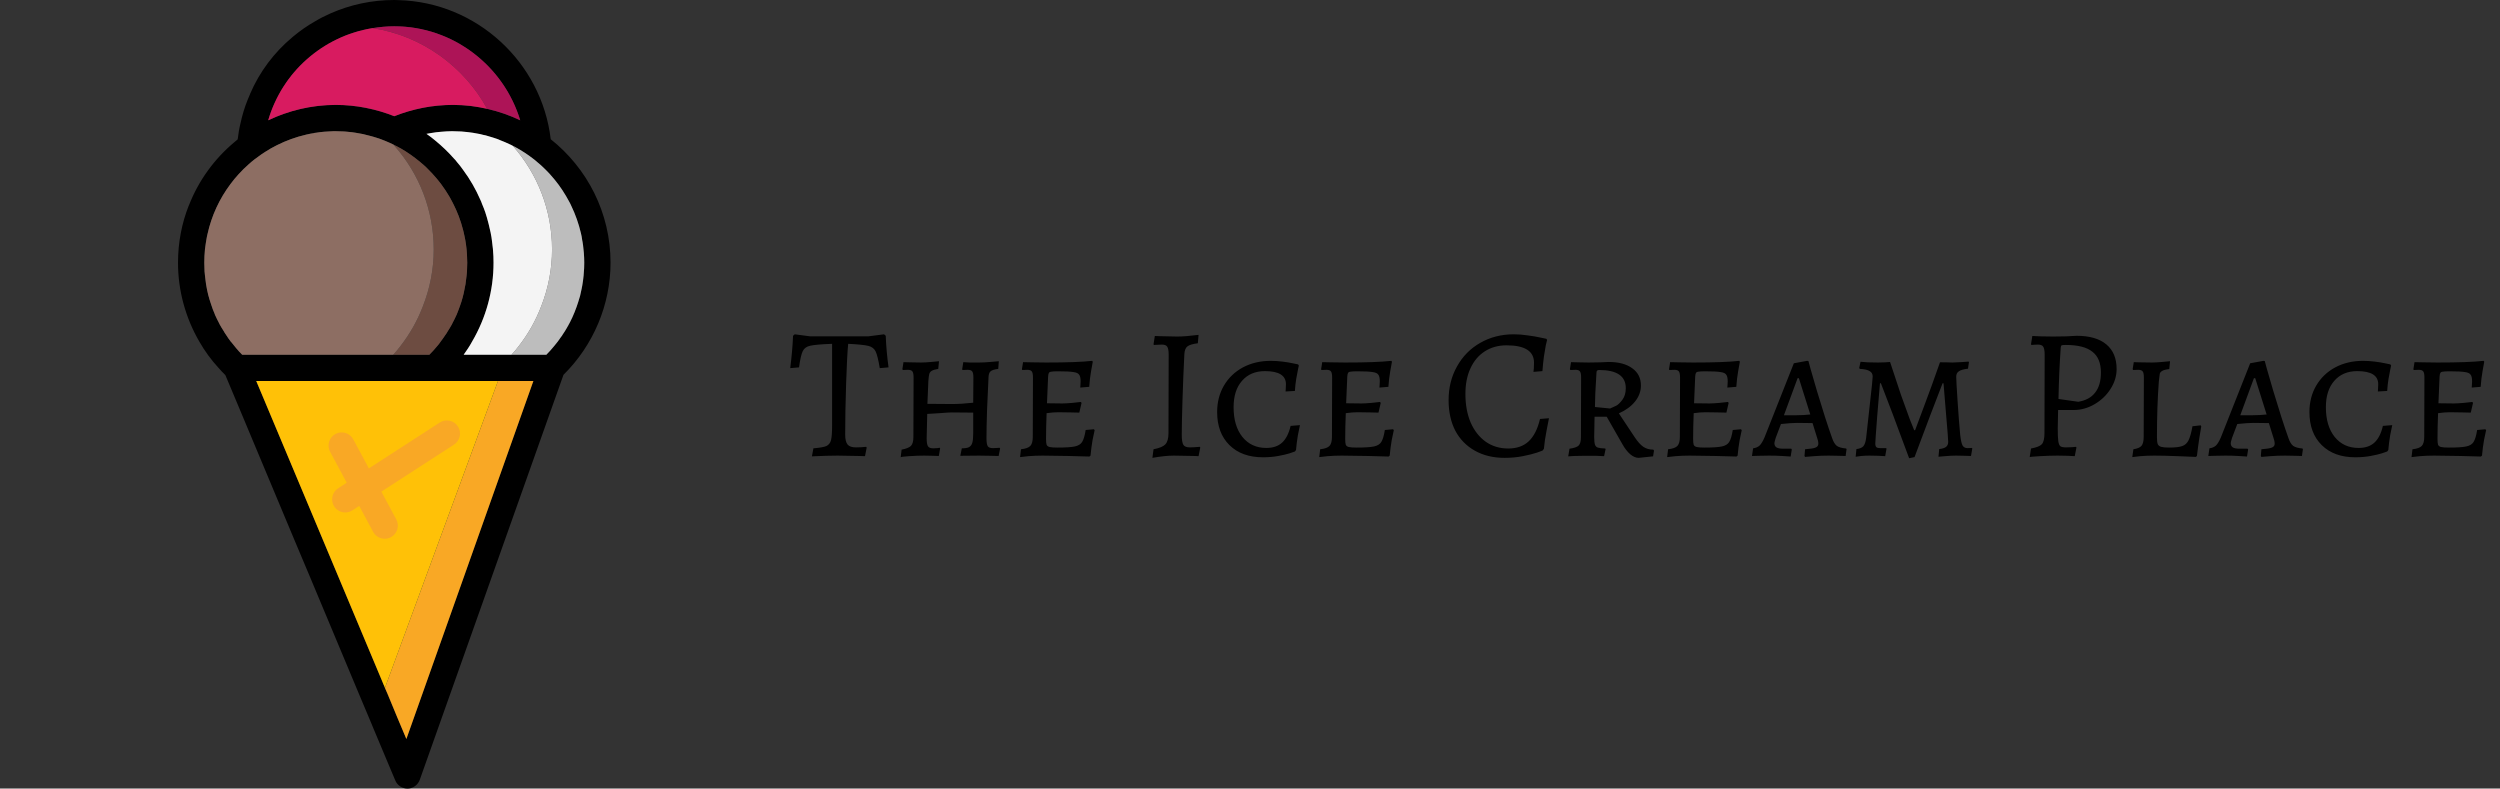 <svg width="428" height="135" viewBox="0 0 428 135" fill="none" xmlns="http://www.w3.org/2000/svg">
<rect x="0" y="0" width="428" height="135" fill="#333333" stroke="none"/>
<path d="M63.989 21.382C63.674 21.135 63.337 20.887 62.999 20.662C63.291 20.594 63.561 20.549 63.854 20.504C65.047 20.324 66.263 20.212 67.5 20.212C67.928 20.212 68.356 20.234 68.761 20.234C68.513 20.054 68.266 19.874 68.018 19.694C67.838 19.761 67.68 19.829 67.5 19.896C66.848 19.649 66.195 19.401 65.52 19.198C65.182 19.086 64.844 18.996 64.507 18.906C64.169 18.816 63.809 18.726 63.471 18.658C63.089 18.568 62.684 18.478 62.301 18.411C60.726 18.118 59.127 17.96 57.485 17.96C55.932 17.96 54.401 18.096 52.938 18.366C52.443 18.433 51.948 18.546 51.475 18.659C50.462 18.884 49.494 19.176 48.549 19.514C48.301 19.581 48.076 19.672 47.851 19.761C47.649 19.851 47.446 19.919 47.266 20.009C47.086 20.076 46.906 20.144 46.726 20.234C46.906 20.212 47.063 20.212 47.244 20.212H47.716C48.077 20.212 48.437 20.234 48.774 20.257C49.089 20.279 49.404 20.302 49.719 20.347C50.035 20.369 50.372 20.414 50.687 20.459C52.848 20.797 54.896 21.427 56.787 22.35C56.854 22.395 56.945 22.417 57.012 22.462C57.035 22.462 57.035 22.462 57.035 22.462H57.485C57.957 22.462 58.407 22.485 58.88 22.508C58.992 22.508 59.105 22.53 59.195 22.53C59.578 22.552 59.96 22.598 60.32 22.643C60.523 22.665 60.703 22.688 60.906 22.733C61.716 22.845 62.526 23.025 63.314 23.25C63.719 23.363 64.102 23.453 64.484 23.588C65.475 23.903 66.442 24.308 67.365 24.758V24.78C67.455 24.803 67.523 24.848 67.613 24.893C67.68 24.915 67.748 24.938 67.815 24.983C66.645 23.678 65.385 22.462 63.989 21.382ZM94.284 23.835C92.731 10.624 81.545 0.36 68.221 0.022C67.973 0 67.748 0 67.5 0C63.629 0 59.96 0.81 56.629 2.273C55.706 2.679 54.806 3.129 53.951 3.646C52.623 4.389 51.385 5.267 50.214 6.235C50.169 6.28 50.124 6.302 50.079 6.347C46.951 8.958 44.43 12.29 42.809 16.093V16.116C42.674 16.408 42.539 16.723 42.427 17.016C42.404 17.061 42.404 17.083 42.382 17.128C41.864 18.411 41.459 19.762 41.166 21.135C40.941 22.035 40.806 22.935 40.693 23.858C40.558 23.971 40.401 24.083 40.266 24.218C40.221 24.263 40.176 24.286 40.131 24.331C36.71 27.189 33.986 30.925 32.343 35.157L32.321 35.179C31.128 38.195 30.475 41.504 30.475 44.97C30.475 49.742 31.758 54.401 34.121 58.474C35.044 60.095 36.147 61.603 37.408 62.976C37.768 63.404 38.173 63.809 38.578 64.214L39.006 65.227L40.896 69.728L50.507 92.686L53.095 98.83L61.468 118.84L63.629 123.971L63.989 124.849L64.057 125.007L66.578 131.016L67.68 133.627C68.018 134.46 68.851 135 69.751 135H69.819C70.742 134.978 71.552 134.37 71.867 133.492L96.467 64.169C101.577 59.127 104.525 52.172 104.525 44.97C104.525 36.417 100.519 28.787 94.284 23.835ZM47.334 16.993C47.514 16.61 47.694 16.228 47.919 15.868C47.986 15.733 48.054 15.598 48.144 15.463C48.346 15.102 48.571 14.765 48.819 14.427C49.044 14.044 49.314 13.662 49.629 13.302C49.832 12.987 50.079 12.671 50.35 12.379C51.025 11.591 51.745 10.848 52.51 10.173C52.848 9.881 53.186 9.588 53.523 9.341C53.771 9.138 54.018 8.935 54.288 8.755C54.378 8.688 54.468 8.62 54.558 8.575C54.828 8.373 55.099 8.17 55.391 8.013C56.021 7.585 56.697 7.225 57.372 6.887C57.822 6.662 58.295 6.437 58.767 6.235C58.812 6.212 58.857 6.19 58.925 6.167C59.442 5.965 59.938 5.785 60.478 5.627C60.951 5.447 61.446 5.312 61.963 5.199C62.548 5.042 63.156 4.907 63.764 4.817H63.786C64.394 4.727 65.002 4.637 65.632 4.592C66.24 4.524 66.87 4.502 67.5 4.502C67.995 4.502 68.49 4.524 68.963 4.547C69.233 4.569 69.503 4.592 69.751 4.614C70.246 4.659 70.741 4.727 71.214 4.817C71.619 4.884 72.024 4.952 72.407 5.064C72.542 5.087 72.7 5.109 72.835 5.154C73.105 5.222 73.352 5.289 73.622 5.357C73.892 5.447 74.14 5.514 74.41 5.604C74.635 5.672 74.838 5.739 75.04 5.83C76.076 6.19 77.089 6.64 78.056 7.157C78.529 7.405 78.979 7.675 79.407 7.968C79.497 8.013 79.587 8.058 79.677 8.125C80.127 8.418 80.555 8.71 80.96 9.025C83.256 10.759 85.214 12.897 86.722 15.373C86.924 15.688 87.104 16.025 87.284 16.363C87.645 17.038 87.982 17.713 88.275 18.434C88.388 18.681 88.5 18.951 88.59 19.221C88.77 19.672 88.927 20.122 89.063 20.594C87.262 19.739 85.394 19.086 83.413 18.636C83.053 18.546 82.693 18.479 82.31 18.411C81.95 18.344 81.568 18.276 81.207 18.231C80.825 18.164 80.442 18.119 80.082 18.096C79.7 18.051 79.317 18.029 78.934 18.006C78.507 17.984 78.079 17.961 77.629 17.961H77.516C76.841 17.961 76.143 17.983 75.468 18.051C75.288 18.051 75.108 18.073 74.928 18.096C74.433 18.141 73.96 18.186 73.487 18.254C73.127 18.321 72.767 18.389 72.407 18.456C72.092 18.524 71.777 18.591 71.462 18.659C70.291 18.929 69.144 19.267 68.018 19.694C67.838 19.762 67.681 19.829 67.501 19.897C66.848 19.649 66.195 19.401 65.52 19.199C65.183 19.086 64.845 18.997 64.507 18.906C64.17 18.816 63.81 18.726 63.472 18.659C63.089 18.569 62.684 18.479 62.301 18.411C60.726 18.119 59.128 17.961 57.485 17.961C55.932 17.961 54.401 18.096 52.938 18.366C52.443 18.434 51.948 18.546 51.475 18.659C50.462 18.884 49.495 19.177 48.549 19.514C48.302 19.582 48.077 19.672 47.852 19.762C47.649 19.852 47.447 19.92 47.267 20.009C47.086 20.077 46.906 20.145 46.726 20.235C46.456 20.347 46.186 20.46 45.916 20.595C46.276 19.334 46.748 18.141 47.334 16.993ZM40.446 59.622C40.153 59.285 39.861 58.925 39.591 58.564C39.546 58.542 39.523 58.519 39.501 58.474C39.208 58.092 38.938 57.709 38.691 57.304C38.533 57.102 38.421 56.899 38.308 56.696C38.038 56.291 37.79 55.864 37.565 55.458C37.565 55.436 37.565 55.436 37.565 55.436C37.273 54.896 37.025 54.378 36.777 53.838C36.777 53.815 36.777 53.815 36.777 53.793C36.53 53.252 36.327 52.69 36.147 52.127C35.945 51.565 35.787 51.002 35.63 50.417C35.495 49.832 35.36 49.224 35.269 48.616C35.202 48.143 35.134 47.671 35.089 47.176C35.067 46.95 35.044 46.726 35.022 46.478C34.999 45.983 34.977 45.465 34.977 44.97C34.977 44.205 35.022 43.439 35.089 42.674C35.134 42.292 35.179 41.931 35.247 41.549C35.269 41.324 35.315 41.099 35.36 40.896C35.405 40.626 35.45 40.356 35.517 40.108C36.215 36.935 37.566 34.031 39.456 31.511C39.884 30.925 40.356 30.363 40.829 29.845C41.369 29.237 41.954 28.675 42.562 28.135C42.877 27.842 43.215 27.572 43.552 27.302C44.34 26.694 45.151 26.131 46.006 25.636C46.231 25.479 46.478 25.344 46.703 25.231C46.928 25.096 47.176 24.961 47.424 24.848C48.999 24.061 50.665 23.453 52.42 23.048C52.848 22.935 53.276 22.868 53.703 22.8C53.816 22.755 53.951 22.733 54.063 22.733C54.536 22.643 55.031 22.598 55.504 22.553C56.022 22.508 56.539 22.485 57.057 22.485V22.463H57.485C57.957 22.463 58.407 22.485 58.88 22.508C58.992 22.508 59.105 22.53 59.195 22.53C59.578 22.553 59.96 22.598 60.32 22.643C60.523 22.665 60.703 22.688 60.906 22.733C61.716 22.845 62.526 23.025 63.314 23.25C63.719 23.363 64.102 23.453 64.484 23.588C65.475 23.903 66.442 24.308 67.365 24.758V24.781C67.455 24.803 67.523 24.848 67.613 24.893C67.68 24.916 67.748 24.938 67.815 24.983C67.95 25.051 68.063 25.118 68.198 25.186C68.626 25.411 69.031 25.658 69.436 25.906C70.561 26.626 71.619 27.437 72.609 28.314C72.835 28.517 73.059 28.72 73.262 28.945C73.757 29.44 74.252 29.957 74.702 30.498C74.995 30.835 75.243 31.173 75.513 31.51C76.053 32.231 76.548 32.996 76.998 33.761C77.178 34.099 77.358 34.436 77.538 34.774C78.281 36.214 78.866 37.745 79.272 39.343C79.339 39.59 79.406 39.838 79.452 40.108C79.722 41.233 79.879 42.404 79.947 43.597C79.969 44.047 79.992 44.519 79.992 44.969C79.992 45.465 79.969 45.982 79.947 46.477C79.924 46.725 79.902 46.95 79.879 47.175C79.834 47.67 79.767 48.143 79.699 48.616C79.519 49.673 79.294 50.709 78.979 51.699C78.911 51.947 78.821 52.172 78.731 52.42C78.574 52.892 78.371 53.365 78.191 53.838C77.943 54.378 77.696 54.895 77.403 55.436C77.403 55.436 77.403 55.436 77.403 55.458C77.178 55.863 76.93 56.291 76.66 56.696C76.548 56.898 76.435 57.101 76.278 57.304C76.278 57.326 76.255 57.326 76.255 57.326C76.008 57.709 75.738 58.091 75.445 58.474C75.265 58.744 75.062 59.014 74.837 59.262C74.41 59.779 73.982 60.252 73.51 60.725H41.459C41.099 60.365 40.761 60.005 40.446 59.622ZM69.571 126.515L67.995 122.779L66.307 118.682L66.24 118.547L65.902 117.759L55.324 92.528L52.758 86.384L45.758 69.728L43.867 65.227H91.313L69.571 126.515ZM99.911 47.176C99.866 47.761 99.776 48.301 99.686 48.864C99.663 49.021 99.641 49.179 99.596 49.336C99.506 49.786 99.416 50.237 99.303 50.687C99.281 50.755 99.258 50.822 99.236 50.889C99.078 51.452 98.898 52.015 98.695 52.578C98.47 53.163 98.245 53.77 97.975 54.333C97.705 54.918 97.412 55.504 97.097 56.044C96.85 56.471 96.602 56.899 96.309 57.304C96.242 57.439 96.174 57.552 96.062 57.664C95.702 58.205 95.319 58.722 94.891 59.217C94.486 59.735 94.014 60.23 93.541 60.725H79.384C79.901 60.005 80.396 59.262 80.824 58.474C83.21 54.401 84.493 49.742 84.493 44.97C84.493 44.25 84.47 43.53 84.403 42.832C84.403 42.719 84.403 42.629 84.38 42.562C84.335 42.112 84.29 41.662 84.223 41.234C84.178 40.806 84.11 40.379 84.02 39.974C84.02 39.951 84.02 39.951 84.02 39.929C83.908 39.411 83.795 38.893 83.66 38.376C83.638 38.263 83.615 38.15 83.57 38.038C83.435 37.52 83.3 37.003 83.12 36.485V36.463C82.94 35.922 82.737 35.405 82.512 34.887C82.445 34.64 82.332 34.414 82.22 34.167C81.432 32.366 80.464 30.678 79.294 29.103C78.956 28.653 78.618 28.203 78.258 27.775C78.101 27.55 77.921 27.347 77.718 27.145C76.75 26.042 75.692 25.029 74.567 24.106C74.072 23.678 73.554 23.273 73.014 22.913C73.261 22.868 73.531 22.823 73.779 22.778C74.387 22.666 74.995 22.598 75.602 22.553C76.165 22.508 76.705 22.463 77.268 22.463C77.29 22.463 77.29 22.463 77.29 22.463H77.515C77.988 22.463 78.483 22.486 78.956 22.508C78.978 22.508 78.978 22.508 78.978 22.508C79.361 22.531 79.743 22.576 80.126 22.621C80.666 22.688 81.206 22.756 81.724 22.869C82.061 22.914 82.399 23.003 82.737 23.094C83.029 23.139 83.277 23.206 83.547 23.296C83.817 23.364 84.087 23.454 84.38 23.544C84.852 23.679 85.325 23.859 85.775 24.061C86.248 24.241 86.72 24.444 87.193 24.669C87.418 24.759 87.621 24.872 87.823 24.984V25.007C87.958 25.052 88.093 25.119 88.228 25.187C89.354 25.794 90.434 26.515 91.447 27.302C91.852 27.64 92.257 27.978 92.64 28.315L92.707 28.383C93.09 28.743 93.473 29.103 93.833 29.486C93.945 29.598 94.058 29.733 94.17 29.846C94.44 30.139 94.733 30.476 94.981 30.791C95.926 31.939 96.736 33.2 97.434 34.505C97.569 34.73 97.681 34.978 97.794 35.225C98.514 36.711 99.077 38.309 99.46 39.952C99.549 40.312 99.617 40.672 99.662 41.055C99.707 41.212 99.73 41.37 99.752 41.55C99.774 41.685 99.797 41.843 99.82 42C99.865 42.36 99.909 42.72 99.932 43.08C99.954 43.148 99.954 43.215 99.954 43.306C100 43.868 100.022 44.408 100.022 44.971C100.022 45.601 100 46.254 99.932 46.862C99.933 46.973 99.933 47.086 99.911 47.176ZM67.32 60.725C66.96 61.13 66.6 61.535 66.195 61.918L65.024 65.227H65.745C66.442 64.506 67.095 63.764 67.703 62.976C68.243 62.256 68.76 61.513 69.211 60.725H67.32ZM73.51 60.725H69.211C68.761 61.513 68.243 62.256 67.703 62.976C67.095 63.764 66.443 64.507 65.745 65.227H71.619C72.137 64.506 72.632 63.741 73.06 62.976C73.757 61.783 74.365 60.545 74.838 59.262C74.41 59.78 73.982 60.253 73.51 60.725Z" fill="black"/>
<path d="M89.062 20.594C87.262 19.739 85.394 19.086 83.413 18.636C79.429 11.366 72.204 6.099 63.787 4.817C65.002 4.614 66.24 4.501 67.5 4.501C77.561 4.501 86.249 11.276 89.062 20.594Z" fill="#AD1457"/>
<path d="M83.413 18.636C81.544 18.209 79.631 17.961 77.628 17.961H77.516C74.049 17.961 70.673 18.636 67.5 19.897C64.394 18.659 61.018 17.961 57.484 17.961C53.342 17.961 49.426 18.929 45.915 20.594C47.108 16.498 49.426 12.897 52.51 10.173C55.616 7.405 59.487 5.514 63.764 4.816H63.786C72.204 6.099 79.429 11.366 83.413 18.636Z" fill="#D81B60"/>
<path d="M100.024 44.97C100.024 45.6 100.001 46.253 99.934 46.861C99.934 46.973 99.934 47.086 99.911 47.176C99.866 47.761 99.776 48.301 99.686 48.864C99.664 49.021 99.641 49.179 99.596 49.336C99.506 49.786 99.416 50.237 99.303 50.687C99.281 50.755 99.258 50.822 99.236 50.889C99.078 51.452 98.898 52.015 98.696 52.578C98.268 53.77 97.728 54.941 97.098 56.044C96.85 56.471 96.602 56.899 96.31 57.304C96.242 57.439 96.175 57.552 96.062 57.664C95.702 58.205 95.319 58.722 94.892 59.217C94.487 59.735 94.014 60.23 93.541 60.725H87.577C88.004 60.275 88.387 59.802 88.747 59.33C90.39 57.237 91.695 54.941 92.641 52.465C93.856 49.382 94.509 46.073 94.509 42.719C94.509 35.944 91.988 29.732 87.825 25.006C87.96 25.051 88.094 25.118 88.23 25.186C89.355 25.794 90.435 26.514 91.448 27.302C91.853 27.639 92.258 27.977 92.641 28.314L92.709 28.382C93.091 28.742 93.474 29.102 93.834 29.485C93.946 29.597 94.059 29.732 94.171 29.845C94.441 30.138 94.734 30.475 94.982 30.79C95.927 31.938 96.737 33.199 97.435 34.504C97.57 34.729 97.682 34.977 97.795 35.224C98.515 36.71 99.078 38.308 99.461 39.951C99.55 40.311 99.618 40.671 99.663 41.054C99.708 41.212 99.731 41.369 99.753 41.549C99.775 41.684 99.798 41.842 99.82 41.999C99.866 42.359 99.91 42.72 99.933 43.08C99.956 43.147 99.956 43.215 99.956 43.305C100.001 43.867 100.024 44.407 100.024 44.97Z" fill="#BDBDBD"/>
<path d="M87.824 25.006C91.988 29.733 94.509 35.945 94.509 42.719C94.509 46.073 93.856 49.382 92.641 52.465C91.695 54.941 90.39 57.237 88.747 59.33C88.386 59.803 88.004 60.275 87.576 60.725H79.383C79.901 60.005 80.396 59.262 80.824 58.475C83.21 54.401 84.493 49.742 84.493 44.97C84.493 44.25 84.47 43.53 84.403 42.832C84.403 42.719 84.403 42.63 84.38 42.562C84.335 42.112 84.29 41.662 84.223 41.234C84.177 40.806 84.11 40.379 84.02 39.974C84.02 39.951 84.02 39.951 84.02 39.929C83.907 39.411 83.795 38.893 83.66 38.376C83.638 38.263 83.615 38.151 83.57 38.038C83.435 37.521 83.3 37.003 83.12 36.485V36.463C82.94 35.922 82.737 35.405 82.512 34.887C82.445 34.64 82.332 34.415 82.219 34.167C81.432 32.366 80.464 30.678 79.294 29.103C78.978 28.653 78.641 28.203 78.258 27.775C78.1 27.55 77.921 27.347 77.718 27.145C76.75 26.042 75.692 25.029 74.567 24.106C74.072 23.679 73.554 23.296 73.014 22.913C73.261 22.868 73.531 22.824 73.779 22.779C74.387 22.666 74.994 22.598 75.602 22.553C76.165 22.508 76.705 22.463 77.267 22.463C77.29 22.463 77.29 22.463 77.29 22.463H77.515C77.988 22.463 78.483 22.486 78.956 22.509C78.978 22.509 78.978 22.509 78.978 22.509C79.361 22.531 79.743 22.576 80.126 22.621C80.666 22.689 81.206 22.756 81.724 22.869C82.061 22.914 82.399 23.004 82.737 23.094C83.029 23.139 83.277 23.206 83.547 23.296C83.817 23.364 84.087 23.454 84.379 23.544C84.852 23.679 85.325 23.859 85.775 24.061C86.248 24.242 86.72 24.444 87.193 24.669C87.418 24.759 87.621 24.872 87.823 24.984C87.958 25.029 88.093 25.119 88.228 25.187C88.094 25.119 87.959 25.051 87.824 25.006Z" fill="#F4F4F4"/>
<path d="M97.097 56.044C97.727 54.941 98.268 53.77 98.695 52.578C98.268 53.77 97.75 54.941 97.097 56.044Z" fill="#F4F4F4"/>
<path d="M79.992 44.97C79.992 45.465 79.969 45.983 79.947 46.478C79.924 46.726 79.902 46.951 79.879 47.176C79.834 47.671 79.767 48.144 79.699 48.616C79.519 49.674 79.294 50.709 78.979 51.7C78.911 51.947 78.821 52.172 78.731 52.42C78.574 52.893 78.371 53.365 78.191 53.838C77.943 54.378 77.696 54.896 77.403 55.436C77.403 55.436 77.403 55.436 77.403 55.459C77.178 55.864 76.93 56.291 76.66 56.697C76.548 56.899 76.435 57.102 76.278 57.304C76.278 57.327 76.255 57.327 76.255 57.327C76.008 57.709 75.738 58.092 75.445 58.475C75.265 58.745 75.063 59.015 74.837 59.262C74.41 59.78 73.982 60.253 73.51 60.725H67.32C67.748 60.275 68.13 59.803 68.49 59.33C70.133 57.237 71.439 54.941 72.384 52.465C73.6 49.382 74.252 46.073 74.252 42.72C74.252 35.945 71.731 29.733 67.568 25.006V24.984C67.5 24.916 67.455 24.849 67.365 24.781C67.455 24.804 67.523 24.849 67.613 24.894C67.68 24.916 67.748 24.939 67.815 24.984C67.95 25.051 68.063 25.119 68.198 25.186C68.626 25.411 69.031 25.659 69.436 25.907C70.561 26.627 71.619 27.437 72.609 28.315C72.835 28.517 73.059 28.72 73.262 28.945C73.757 29.44 74.252 29.958 74.702 30.498C74.995 30.836 75.243 31.173 75.513 31.511C76.053 32.231 76.548 32.996 76.998 33.762C77.178 34.099 77.358 34.437 77.538 34.774C78.281 36.215 78.866 37.745 79.272 39.343C79.339 39.591 79.407 39.839 79.452 40.108C79.722 41.234 79.879 42.404 79.947 43.597C79.969 44.047 79.992 44.52 79.992 44.97Z" fill="#6D4C41"/>
<path d="M74.252 42.719C74.252 46.073 73.6 49.382 72.384 52.465C71.439 54.941 70.133 57.237 68.49 59.33C68.13 59.803 67.748 60.275 67.32 60.725H41.459C41.099 60.365 40.761 60.005 40.446 59.622C40.153 59.285 39.861 58.925 39.591 58.565C39.545 58.542 39.523 58.52 39.501 58.475C39.208 58.092 38.938 57.709 38.69 57.304C38.533 57.102 38.42 56.899 38.308 56.697C38.038 56.291 37.79 55.864 37.565 55.459C37.565 55.436 37.565 55.436 37.565 55.436C37.272 54.896 37.025 54.378 36.777 53.838C36.777 53.816 36.777 53.816 36.777 53.793C36.53 53.253 36.327 52.69 36.147 52.127C35.944 51.565 35.787 51.002 35.629 50.417C35.494 49.832 35.359 49.224 35.269 48.616C35.202 48.144 35.134 47.671 35.089 47.176C35.067 46.951 35.044 46.726 35.022 46.478C34.999 45.983 34.977 45.465 34.977 44.97C34.977 44.205 35.022 43.44 35.089 42.674C35.134 42.292 35.179 41.932 35.247 41.549C35.269 41.324 35.314 41.099 35.359 40.897C35.404 40.627 35.449 40.356 35.517 40.109C36.215 36.935 37.565 34.032 39.456 31.511C39.883 30.926 40.356 30.363 40.829 29.845C41.369 29.237 41.954 28.675 42.562 28.135C42.877 27.842 43.215 27.572 43.552 27.302C44.34 26.694 45.15 26.132 46.005 25.636C46.231 25.479 46.478 25.344 46.703 25.231C46.928 25.096 47.176 24.961 47.423 24.849C48.999 24.061 50.664 23.453 52.42 23.048C52.848 22.935 53.275 22.868 53.703 22.8C53.816 22.755 53.951 22.733 54.063 22.733C54.536 22.643 55.031 22.598 55.504 22.553C55.999 22.508 56.494 22.485 57.012 22.463C57.034 22.463 57.034 22.463 57.034 22.463H57.484C57.957 22.463 58.407 22.485 58.88 22.508C58.992 22.508 59.105 22.53 59.195 22.53C59.577 22.553 59.96 22.598 60.32 22.643C60.522 22.665 60.703 22.688 60.905 22.733C61.715 22.846 62.526 23.026 63.313 23.25C63.719 23.363 64.101 23.453 64.484 23.588C65.474 23.903 66.442 24.308 67.365 24.758C67.432 24.781 67.522 24.826 67.612 24.893C67.522 24.848 67.455 24.803 67.365 24.781C67.455 24.848 67.5 24.916 67.567 24.983V25.006C71.731 29.733 74.252 35.945 74.252 42.719Z" fill="#8D6E63"/>
<path d="M91.313 65.227L69.571 126.515L67.995 122.778L66.307 118.682L66.24 118.547L65.902 117.759L85.258 65.227H91.313Z" fill="#F9A825"/>
<path d="M65.902 117.759L66.24 118.547L65.902 117.782V117.759Z" fill="#FFC107"/>
<path d="M66.307 118.682L67.995 122.778L66.24 118.547L66.307 118.682Z" fill="#FFC107"/>
<path d="M85.258 65.227L65.902 117.759L55.324 92.528L45.758 69.728L43.867 65.227H85.258Z" fill="#FFC107"/>
<path d="M65.864 92.236C65.062 92.236 64.286 91.806 63.879 91.05L56.514 77.341C55.925 76.247 56.337 74.88 57.43 74.293C58.531 73.704 59.89 74.117 60.478 75.211L67.842 88.921C68.432 90.015 68.02 91.381 66.926 91.968C66.589 92.15 66.224 92.236 65.864 92.236Z" fill="#F9A825"/>
<path d="M59.111 87.734C58.373 87.734 57.651 87.372 57.218 86.706C56.543 85.662 56.843 84.268 57.887 83.593L75.281 72.339C76.323 71.662 77.716 71.963 78.394 73.005C79.069 74.05 78.77 75.443 77.725 76.118L60.331 87.372C59.953 87.617 59.532 87.734 59.111 87.734Z" fill="#F9A825"/>
<path d="M139.256 76.752C140.323 76.667 141.059 76.539 141.464 76.368C141.869 76.176 142.136 75.845 142.264 75.376C142.392 74.885 142.456 74.032 142.456 72.816V58.864C140.643 58.928 139.405 59.035 138.744 59.184C138.104 59.312 137.667 59.621 137.432 60.112C137.197 60.581 136.984 61.509 136.792 62.896L135.288 63.024C135.544 60.997 135.704 59.152 135.768 57.488L136.056 57.232L138.712 57.584H148.632L151.352 57.232L151.64 57.488C151.704 59.237 151.864 61.04 152.12 62.896L150.616 63.024C150.381 61.616 150.147 60.667 149.912 60.176C149.677 59.685 149.261 59.365 148.664 59.216C148.067 59.067 146.915 58.949 145.208 58.864C145.08 60.144 144.963 62.405 144.856 65.648C144.749 68.891 144.696 71.813 144.696 74.416C144.696 75.205 144.835 75.771 145.112 76.112C145.389 76.432 145.859 76.592 146.52 76.592C147.16 76.592 147.747 76.56 148.28 76.496L148.376 76.624L148.088 78.096L147.032 78.064L143.384 78C142.211 78 140.749 78.043 139 78.128L139.256 76.752ZM154.357 76.976C155.146 76.827 155.679 76.613 155.957 76.336C156.234 76.037 156.373 75.536 156.373 74.832L156.405 64.656C156.405 64.123 156.341 63.771 156.213 63.6C156.085 63.408 155.829 63.312 155.445 63.312L154.581 63.344L154.485 63.216L154.677 62C154.89 62 155.285 62.011 155.861 62.032C156.458 62.053 157.055 62.064 157.653 62.064C158.143 62.064 158.73 62.032 159.413 61.968C160.095 61.904 160.543 61.861 160.757 61.84L160.629 63.152C160.117 63.237 159.754 63.344 159.541 63.472C159.327 63.579 159.178 63.76 159.093 64.016C159.029 64.251 158.975 64.667 158.933 65.264L158.773 69.136L162.933 69.168C164.063 69.168 165.29 69.093 166.613 68.944L166.645 64.656C166.645 64.123 166.581 63.771 166.453 63.6C166.325 63.408 166.069 63.312 165.685 63.312L164.789 63.344L164.725 63.216L164.917 62C165.109 62.021 165.482 62.043 166.037 62.064C166.591 62.064 167.135 62.064 167.669 62.064C168.181 62.064 168.799 62.032 169.525 61.968C170.271 61.904 170.762 61.861 170.997 61.84L170.901 63.152C170.239 63.237 169.802 63.376 169.589 63.568C169.375 63.739 169.258 64.069 169.237 64.56C169.151 66.245 169.066 68.133 168.981 70.224C168.917 72.293 168.885 73.893 168.885 75.024C168.885 75.707 168.959 76.165 169.109 76.4C169.258 76.613 169.557 76.72 170.005 76.72C170.261 76.72 170.495 76.709 170.709 76.688C170.922 76.667 171.061 76.656 171.125 76.656L171.221 76.784L170.965 78.064C170.73 78.064 170.282 78.053 169.621 78.032C168.981 78.011 168.309 78 167.605 78L164.405 78.032L164.661 76.752C165.215 76.752 165.621 76.688 165.877 76.56C166.154 76.411 166.346 76.165 166.453 75.824C166.559 75.461 166.613 74.928 166.613 74.224V70.64L162.933 70.608C162.591 70.608 161.898 70.651 160.853 70.736C159.807 70.8 159.103 70.843 158.741 70.864L158.645 75.024C158.645 75.707 158.719 76.165 158.869 76.4C159.018 76.635 159.317 76.752 159.765 76.752C160.021 76.752 160.255 76.741 160.469 76.72C160.682 76.699 160.821 76.677 160.885 76.656L160.949 76.784L160.725 78.064C160.554 78.064 160.223 78.053 159.733 78.032C159.263 78.011 158.762 78 158.229 78C157.439 78 156.575 78.032 155.637 78.096C154.698 78.16 154.218 78.224 154.197 78.288L154.357 76.976ZM174.794 76.912C175.584 76.827 176.117 76.635 176.394 76.336C176.672 76.037 176.81 75.525 176.81 74.8L176.842 64.656C176.842 64.123 176.778 63.771 176.65 63.6C176.522 63.408 176.266 63.312 175.882 63.312L175.018 63.344L174.954 63.216L175.146 62C175.402 62 175.904 62.011 176.65 62.032C177.397 62.053 178.208 62.064 179.082 62.064C182.645 62.064 185.28 61.968 186.986 61.776L187.082 61.936C187.04 62.171 186.944 62.704 186.794 63.536C186.645 64.368 186.538 65.264 186.474 66.224L184.938 66.352C184.938 66.267 184.949 66.128 184.97 65.936C184.992 65.723 185.002 65.509 185.002 65.296C185.002 64.741 184.917 64.357 184.746 64.144C184.597 63.909 184.266 63.76 183.754 63.696C183.264 63.611 182.4 63.568 181.162 63.568C180.586 63.568 180.192 63.589 179.978 63.632C179.765 63.653 179.626 63.728 179.562 63.856C179.498 63.963 179.456 64.176 179.434 64.496L179.242 69.04L181.866 69.072C182.25 69.072 182.816 69.04 183.562 68.976C184.309 68.891 184.8 68.837 185.034 68.816L185.162 68.976L184.778 70.64C184.544 70.64 184.074 70.629 183.37 70.608C182.688 70.587 181.962 70.576 181.194 70.576C180.597 70.576 179.925 70.629 179.178 70.736C179.114 72.357 179.082 73.819 179.082 75.12C179.082 75.611 179.114 75.952 179.178 76.144C179.264 76.336 179.434 76.464 179.69 76.528C179.968 76.592 180.416 76.624 181.034 76.624C182.421 76.624 183.413 76.56 184.01 76.432C184.608 76.304 185.024 76.048 185.258 75.664C185.514 75.259 185.717 74.576 185.866 73.616L187.274 73.488L187.402 73.648C187.338 73.883 187.221 74.437 187.05 75.312C186.901 76.165 186.784 77.061 186.698 78L186.506 78.16C185.93 78.139 184.736 78.107 182.922 78.064C181.109 78.021 179.637 78 178.506 78C177.632 78 176.821 78.032 176.074 78.096C175.328 78.181 174.848 78.235 174.634 78.256L174.794 76.912ZM197.484 76.912C198.487 76.72 199.159 76.443 199.5 76.08C199.863 75.696 200.044 75.056 200.044 74.16L200.076 60.72C200.076 60.037 199.991 59.579 199.82 59.344C199.671 59.109 199.361 58.992 198.892 58.992L197.548 59.056L197.484 58.928L197.708 57.52C198.049 57.52 198.316 57.531 198.508 57.552L201.516 57.616C202.476 57.616 203.703 57.52 205.196 57.328L205.068 58.768C204.193 58.875 203.596 59.056 203.276 59.312C202.977 59.547 202.807 59.973 202.764 60.592C202.636 63.088 202.529 65.701 202.444 68.432C202.359 71.141 202.316 73.136 202.316 74.416C202.316 75.291 202.412 75.877 202.604 76.176C202.796 76.453 203.169 76.592 203.724 76.592C204.087 76.592 204.652 76.56 205.42 76.496L205.484 76.624L205.196 78.096C204.897 78.096 204.663 78.085 204.492 78.064C202.999 78.021 201.836 78 201.004 78C199.959 78 198.721 78.128 197.292 78.384L197.484 76.912ZM216.215 78.288C213.804 78.288 211.895 77.595 210.487 76.208C209.079 74.821 208.375 72.933 208.375 70.544C208.375 68.859 208.759 67.355 209.527 66.032C210.316 64.688 211.404 63.643 212.791 62.896C214.199 62.149 215.788 61.776 217.559 61.776C218.199 61.776 218.86 61.819 219.543 61.904C220.247 61.989 220.833 62.085 221.303 62.192C221.793 62.299 222.103 62.363 222.231 62.384L222.359 62.576C222.337 62.683 222.284 62.939 222.199 63.344C222.113 63.728 222.017 64.24 221.911 64.88C221.804 65.52 221.729 66.203 221.687 66.928L220.087 67.024C220.087 66.96 220.097 66.811 220.119 66.576C220.14 66.341 220.151 66.075 220.151 65.776C220.151 64.283 218.956 63.536 216.567 63.536C214.903 63.536 213.591 64.091 212.631 65.2C211.671 66.288 211.191 67.792 211.191 69.712C211.191 71.845 211.692 73.541 212.695 74.8C213.719 76.059 215.084 76.688 216.791 76.688C217.921 76.688 218.817 76.389 219.479 75.792C220.161 75.173 220.652 74.213 220.951 72.912L222.551 72.784C222.487 73.04 222.369 73.616 222.199 74.512C222.049 75.408 221.943 76.251 221.879 77.04L221.687 77.296C221.559 77.339 221.249 77.445 220.759 77.616C220.289 77.765 219.649 77.915 218.839 78.064C218.028 78.213 217.153 78.288 216.215 78.288ZM226.013 76.912C226.802 76.827 227.336 76.635 227.613 76.336C227.89 76.037 228.029 75.525 228.029 74.8L228.061 64.656C228.061 64.123 227.997 63.771 227.869 63.6C227.741 63.408 227.485 63.312 227.101 63.312L226.237 63.344L226.173 63.216L226.365 62C226.621 62 227.122 62.011 227.869 62.032C228.616 62.053 229.426 62.064 230.301 62.064C233.864 62.064 236.498 61.968 238.205 61.776L238.301 61.936C238.258 62.171 238.162 62.704 238.013 63.536C237.864 64.368 237.757 65.264 237.693 66.224L236.157 66.352C236.157 66.267 236.168 66.128 236.189 65.936C236.21 65.723 236.221 65.509 236.221 65.296C236.221 64.741 236.136 64.357 235.965 64.144C235.816 63.909 235.485 63.76 234.973 63.696C234.482 63.611 233.618 63.568 232.381 63.568C231.805 63.568 231.41 63.589 231.197 63.632C230.984 63.653 230.845 63.728 230.781 63.856C230.717 63.963 230.674 64.176 230.653 64.496L230.461 69.04L233.085 69.072C233.469 69.072 234.034 69.04 234.781 68.976C235.528 68.891 236.018 68.837 236.253 68.816L236.381 68.976L235.997 70.64C235.762 70.64 235.293 70.629 234.589 70.608C233.906 70.587 233.181 70.576 232.413 70.576C231.816 70.576 231.144 70.629 230.397 70.736C230.333 72.357 230.301 73.819 230.301 75.12C230.301 75.611 230.333 75.952 230.397 76.144C230.482 76.336 230.653 76.464 230.909 76.528C231.186 76.592 231.634 76.624 232.253 76.624C233.64 76.624 234.632 76.56 235.229 76.432C235.826 76.304 236.242 76.048 236.477 75.664C236.733 75.259 236.936 74.576 237.085 73.616L238.493 73.488L238.621 73.648C238.557 73.883 238.44 74.437 238.269 75.312C238.12 76.165 238.002 77.061 237.917 78L237.725 78.16C237.149 78.139 235.954 78.107 234.141 78.064C232.328 78.021 230.856 78 229.725 78C228.85 78 228.04 78.032 227.293 78.096C226.546 78.181 226.066 78.235 225.853 78.256L226.013 76.912ZM257.567 78.384C255.647 78.384 253.961 77.979 252.511 77.168C251.06 76.357 249.94 75.216 249.151 73.744C248.383 72.251 247.999 70.501 247.999 68.496C247.999 66.363 248.479 64.443 249.439 62.736C250.399 61.008 251.721 59.664 253.407 58.704C255.113 57.723 257.033 57.232 259.167 57.232C259.956 57.232 260.756 57.296 261.567 57.424C262.399 57.531 263.092 57.648 263.647 57.776C264.223 57.883 264.585 57.957 264.735 58L264.863 58.192C264.82 58.32 264.745 58.629 264.639 59.12C264.553 59.611 264.447 60.251 264.319 61.04C264.212 61.829 264.127 62.661 264.063 63.536L262.527 63.664C262.548 63.557 262.569 63.365 262.591 63.088C262.612 62.789 262.623 62.459 262.623 62.096C262.623 60.112 261.055 59.12 257.919 59.12C256.511 59.12 255.273 59.461 254.207 60.144C253.14 60.827 252.319 61.797 251.743 63.056C251.167 64.293 250.879 65.755 250.879 67.44C250.879 69.296 251.177 70.928 251.775 72.336C252.393 73.744 253.257 74.843 254.367 75.632C255.476 76.4 256.756 76.784 258.207 76.784C259.657 76.784 260.82 76.379 261.695 75.568C262.591 74.736 263.241 73.456 263.647 71.728L265.183 71.6C265.119 71.92 264.98 72.635 264.767 73.744C264.553 74.832 264.404 75.856 264.319 76.816L264.127 77.104C264.127 77.125 263.796 77.253 263.135 77.488C262.495 77.701 261.684 77.904 260.703 78.096C259.743 78.288 258.697 78.384 257.567 78.384ZM280.542 78.384C280.073 78.384 279.593 78.181 279.102 77.776C278.611 77.349 278.163 76.773 277.758 76.048L275.07 71.344H272.99L272.926 74.768C272.926 75.387 272.969 75.835 273.054 76.112C273.139 76.368 273.299 76.539 273.534 76.624C273.79 76.709 274.217 76.763 274.814 76.784L274.878 76.88L274.622 78.096C274.366 78.075 273.897 78.053 273.214 78.032C272.553 78.032 271.881 78.032 271.198 78.032C270.537 78.032 269.961 78.043 269.47 78.064C268.979 78.085 268.649 78.107 268.478 78.128L268.702 76.816C269.491 76.709 270.014 76.528 270.27 76.272C270.526 76.016 270.654 75.536 270.654 74.832L270.686 64.624C270.686 64.112 270.622 63.771 270.494 63.6C270.366 63.408 270.121 63.312 269.758 63.312L268.862 63.344L268.766 63.216L268.958 62C269.171 62 269.577 62.011 270.174 62.032C270.771 62.053 271.369 62.064 271.966 62.064C272.585 62.064 273.246 62.053 273.95 62.032C274.654 61.989 275.134 61.968 275.39 61.968C277.118 61.968 278.473 62.331 279.454 63.056C280.435 63.76 280.926 64.741 280.926 66C280.926 66.981 280.595 67.888 279.934 68.72C279.273 69.552 278.345 70.235 277.15 70.768L279.87 74.864C280.382 75.632 280.873 76.176 281.342 76.496C281.811 76.816 282.377 76.976 283.038 76.976L283.166 77.136L283.006 78.128L280.542 78.384ZM275.646 69.936C276.051 69.765 276.403 69.605 276.702 69.456C277.022 69.285 277.374 68.944 277.758 68.432C278.142 67.92 278.334 67.259 278.334 66.448C278.334 64.379 276.809 63.344 273.758 63.344C273.587 63.344 273.47 63.387 273.406 63.472C273.342 63.536 273.31 63.685 273.31 63.92C273.139 66.523 273.054 68.443 273.054 69.68L275.646 69.936ZM285.576 76.912C286.365 76.827 286.898 76.635 287.176 76.336C287.453 76.037 287.592 75.525 287.592 74.8L287.624 64.656C287.624 64.123 287.56 63.771 287.432 63.6C287.304 63.408 287.048 63.312 286.664 63.312L285.799 63.344L285.736 63.216L285.928 62C286.184 62 286.685 62.011 287.432 62.032C288.178 62.053 288.989 62.064 289.864 62.064C293.426 62.064 296.061 61.968 297.768 61.776L297.864 61.936C297.821 62.171 297.725 62.704 297.576 63.536C297.426 64.368 297.32 65.264 297.256 66.224L295.72 66.352C295.72 66.267 295.73 66.128 295.752 65.936C295.773 65.723 295.784 65.509 295.784 65.296C295.784 64.741 295.698 64.357 295.528 64.144C295.378 63.909 295.048 63.76 294.536 63.696C294.045 63.611 293.181 63.568 291.944 63.568C291.368 63.568 290.973 63.589 290.76 63.632C290.546 63.653 290.408 63.728 290.344 63.856C290.28 63.963 290.237 64.176 290.216 64.496L290.024 69.04L292.648 69.072C293.032 69.072 293.597 69.04 294.344 68.976C295.09 68.891 295.581 68.837 295.816 68.816L295.944 68.976L295.56 70.64C295.325 70.64 294.856 70.629 294.152 70.608C293.469 70.587 292.744 70.576 291.976 70.576C291.378 70.576 290.706 70.629 289.96 70.736C289.896 72.357 289.864 73.819 289.864 75.12C289.864 75.611 289.896 75.952 289.96 76.144C290.045 76.336 290.216 76.464 290.472 76.528C290.749 76.592 291.197 76.624 291.816 76.624C293.202 76.624 294.194 76.56 294.792 76.432C295.389 76.304 295.805 76.048 296.04 75.664C296.296 75.259 296.498 74.576 296.648 73.616L298.056 73.488L298.184 73.648C298.12 73.883 298.002 74.437 297.832 75.312C297.682 76.165 297.565 77.061 297.48 78L297.288 78.16C296.712 78.139 295.517 78.107 293.704 78.064C291.89 78.021 290.418 78 289.288 78C288.413 78 287.602 78.032 286.856 78.096C286.109 78.181 285.629 78.235 285.416 78.256L285.576 76.912ZM308.93 78.064L309.026 76.912C309.922 76.848 310.519 76.752 310.818 76.624C311.138 76.496 311.298 76.283 311.298 75.984C311.298 75.643 311.223 75.28 311.074 74.896L310.306 72.432C309.879 72.411 308.994 72.4 307.65 72.4C307.031 72.4 306.114 72.464 304.898 72.592L304.002 74.96C303.852 75.451 303.778 75.749 303.778 75.856C303.778 76.197 303.895 76.443 304.13 76.592C304.364 76.741 304.748 76.816 305.282 76.816H306.658L306.754 76.944L306.562 78.16C306.348 78.139 305.858 78.107 305.09 78.064C304.343 78.021 303.607 78 302.882 78C302.199 78 301.58 78.011 301.026 78.032C300.492 78.053 300.13 78.064 299.938 78.064L300.13 76.752C300.599 76.688 300.972 76.528 301.25 76.272C301.527 75.995 301.804 75.536 302.082 74.896L307.106 62.192L309.378 61.776L309.602 61.808C309.602 61.893 310.082 63.579 311.042 66.864C312.023 70.149 312.898 72.869 313.666 75.024C313.879 75.643 314.146 76.08 314.466 76.336C314.807 76.571 315.34 76.72 316.066 76.784L316.13 76.912L315.97 78.064C315.756 78.064 315.362 78.053 314.786 78.032C314.21 78.011 313.634 78 313.058 78C312.183 78 311.351 78.032 310.562 78.096C309.772 78.16 309.26 78.203 309.026 78.224L308.93 78.064ZM307.586 71.088C308.332 71.088 309.111 71.045 309.922 70.96L307.97 64.752H307.746L305.41 71.088H307.586ZM326.842 78.448C324.687 72.603 323.077 68.325 322.01 65.616H321.85C321.765 66.64 321.605 68.549 321.37 71.344C321.157 74.139 321.05 75.675 321.05 75.952C321.05 76.229 321.114 76.432 321.242 76.56C321.37 76.667 321.583 76.72 321.882 76.72H322.906L322.97 76.816L322.746 78.096C322.554 78.096 322.181 78.075 321.626 78.032C321.093 78.011 320.559 78 320.026 78C319.599 78 319.141 78.021 318.65 78.064C318.159 78.128 317.839 78.171 317.69 78.192L317.818 76.88C318.373 76.816 318.767 76.656 319.002 76.4C319.237 76.123 319.397 75.653 319.482 74.992C319.653 73.541 319.877 71.504 320.154 68.88C320.453 66.256 320.602 64.784 320.602 64.464C320.602 64.037 320.431 63.728 320.09 63.536C319.77 63.323 319.205 63.195 318.394 63.152L318.298 62.992L318.522 61.936C318.757 61.957 319.173 61.989 319.77 62.032C320.367 62.053 320.943 62.064 321.498 62.064C321.967 62.064 322.394 62.053 322.778 62.032C323.183 62.011 323.45 61.989 323.578 61.968C324.218 63.952 324.837 65.819 325.434 67.568C326.053 69.296 326.554 70.683 326.938 71.728C327.343 72.752 327.599 73.392 327.706 73.648H327.866C328.101 73.051 328.623 71.653 329.434 69.456C330.266 67.259 331.162 64.784 332.122 62.032C332.25 62.011 332.41 62.011 332.602 62.032C332.815 62.032 333.018 62.032 333.21 62.032C333.445 62.053 333.786 62.064 334.234 62.064C334.575 62.064 335.066 62.043 335.706 62C336.367 61.957 336.805 61.925 337.018 61.904L337.082 62L336.922 63.12C336.175 63.205 335.653 63.355 335.354 63.568C335.055 63.76 334.906 64.069 334.906 64.496C334.906 64.923 334.981 66.277 335.13 68.56C335.279 70.843 335.429 72.784 335.578 74.384C335.685 75.344 335.823 75.973 335.994 76.272C336.165 76.571 336.453 76.72 336.858 76.72L337.594 76.688L337.658 76.784L337.434 78.064C337.263 78.064 336.933 78.053 336.442 78.032C335.951 78.011 335.429 78 334.874 78C334.319 78 333.69 78.032 332.986 78.096C332.282 78.16 331.909 78.192 331.866 78.192L331.994 76.88C332.549 76.816 332.943 76.688 333.178 76.496C333.413 76.304 333.53 76.016 333.53 75.632C333.53 75.248 333.413 73.723 333.178 71.056C332.965 68.389 332.815 66.576 332.73 65.616H332.57C331.311 68.837 329.711 73.051 327.77 78.256L326.842 78.448ZM347.709 76.784C348.647 76.613 349.266 76.368 349.565 76.048C349.863 75.707 350.013 75.077 350.013 74.16L350.045 60.72C350.045 60.037 349.959 59.579 349.789 59.344C349.639 59.109 349.33 58.992 348.861 58.992C348.647 58.992 348.434 59.003 348.221 59.024C348.007 59.045 347.858 59.056 347.773 59.056L347.709 58.928L347.933 57.52C348.189 57.541 348.669 57.563 349.373 57.584C350.077 57.605 350.781 57.616 351.485 57.616C352.146 57.616 352.893 57.605 353.725 57.584C354.578 57.541 355.175 57.509 355.517 57.488C357.735 57.488 359.431 57.979 360.605 58.96C361.778 59.941 362.365 61.349 362.365 63.184C362.365 64.379 362.013 65.52 361.309 66.608C360.626 67.675 359.719 68.539 358.589 69.2C357.458 69.861 356.274 70.192 355.037 70.192H352.349L352.285 73.328C352.285 74.352 352.317 75.088 352.381 75.536C352.445 75.963 352.562 76.251 352.733 76.4C352.925 76.528 353.245 76.592 353.693 76.592C354.055 76.592 354.397 76.581 354.717 76.56C355.058 76.539 355.293 76.517 355.421 76.496L355.485 76.624L355.197 78.096C354.983 78.075 354.589 78.053 354.013 78.032C353.458 78.011 352.871 78 352.253 78C351.399 78 350.397 78.032 349.245 78.096C348.114 78.16 347.527 78.213 347.485 78.256L347.709 76.784ZM355.805 68.784C357.085 68.571 358.045 68.048 358.685 67.216C359.346 66.384 359.677 65.243 359.677 63.792C359.677 62.149 359.186 60.955 358.205 60.208C357.245 59.44 355.73 59.056 353.661 59.056C353.277 59.056 353.042 59.077 352.957 59.12C352.871 59.163 352.818 59.291 352.797 59.504C352.605 62.213 352.477 65.147 352.413 68.304L355.805 68.784ZM365.238 76.912C365.92 76.805 366.379 76.613 366.614 76.336C366.87 76.037 366.998 75.525 366.998 74.8L367.03 64.656C367.03 64.123 366.966 63.771 366.838 63.6C366.71 63.408 366.454 63.312 366.07 63.312L365.206 63.344L365.11 63.216L365.302 62C365.408 62 365.728 62.011 366.262 62.032C366.795 62.053 367.51 62.064 368.406 62.064C368.875 62.064 369.451 62.032 370.134 61.968C370.838 61.904 371.296 61.861 371.51 61.84L371.382 63.184C370.806 63.248 370.4 63.355 370.166 63.504C369.931 63.632 369.792 63.803 369.75 64.016C369.707 64.229 369.654 64.667 369.59 65.328C369.376 68.187 369.27 71.355 369.27 74.832C369.27 75.365 369.312 75.76 369.398 76.016C369.504 76.251 369.696 76.411 369.974 76.496C370.272 76.581 370.731 76.624 371.35 76.624C372.374 76.624 373.12 76.539 373.59 76.368C374.08 76.197 374.443 75.867 374.678 75.376C374.934 74.864 375.158 74.064 375.35 72.976L376.758 72.816L376.854 73.008C376.811 73.285 376.704 73.925 376.534 74.928C376.384 75.909 376.246 76.944 376.118 78.032L375.958 78.224C375.467 78.203 374.422 78.16 372.822 78.096C371.243 78.032 369.91 78 368.822 78C367.968 78 367.168 78.032 366.422 78.096C365.696 78.181 365.238 78.235 365.046 78.256L365.238 76.912ZM387.055 78.064L387.151 76.912C388.047 76.848 388.644 76.752 388.943 76.624C389.263 76.496 389.423 76.283 389.423 75.984C389.423 75.643 389.348 75.28 389.199 74.896L388.431 72.432C388.004 72.411 387.119 72.4 385.775 72.4C385.156 72.4 384.239 72.464 383.023 72.592L382.127 74.96C381.977 75.451 381.903 75.749 381.903 75.856C381.903 76.197 382.02 76.443 382.255 76.592C382.489 76.741 382.873 76.816 383.407 76.816H384.783L384.879 76.944L384.687 78.16C384.473 78.139 383.983 78.107 383.215 78.064C382.468 78.021 381.732 78 381.007 78C380.324 78 379.705 78.011 379.151 78.032C378.617 78.053 378.255 78.064 378.062 78.064L378.255 76.752C378.724 76.688 379.097 76.528 379.375 76.272C379.652 75.995 379.929 75.536 380.207 74.896L385.231 62.192L387.503 61.776L387.727 61.808C387.727 61.893 388.207 63.579 389.167 66.864C390.148 70.149 391.023 72.869 391.791 75.024C392.004 75.643 392.271 76.08 392.591 76.336C392.932 76.571 393.465 76.72 394.191 76.784L394.255 76.912L394.095 78.064C393.881 78.064 393.487 78.053 392.911 78.032C392.335 78.011 391.759 78 391.183 78C390.308 78 389.476 78.032 388.687 78.096C387.897 78.16 387.385 78.203 387.151 78.224L387.055 78.064ZM385.711 71.088C386.457 71.088 387.236 71.045 388.047 70.96L386.095 64.752H385.871L383.535 71.088H385.711ZM403.215 78.288C400.804 78.288 398.895 77.595 397.487 76.208C396.079 74.821 395.375 72.933 395.375 70.544C395.375 68.859 395.759 67.355 396.527 66.032C397.316 64.688 398.404 63.643 399.791 62.896C401.199 62.149 402.788 61.776 404.559 61.776C405.199 61.776 405.86 61.819 406.543 61.904C407.247 61.989 407.833 62.085 408.303 62.192C408.793 62.299 409.103 62.363 409.231 62.384L409.359 62.576C409.337 62.683 409.284 62.939 409.199 63.344C409.113 63.728 409.017 64.24 408.911 64.88C408.804 65.52 408.729 66.203 408.687 66.928L407.087 67.024C407.087 66.96 407.097 66.811 407.119 66.576C407.14 66.341 407.151 66.075 407.151 65.776C407.151 64.283 405.956 63.536 403.567 63.536C401.903 63.536 400.591 64.091 399.631 65.2C398.671 66.288 398.191 67.792 398.191 69.712C398.191 71.845 398.692 73.541 399.695 74.8C400.719 76.059 402.084 76.688 403.791 76.688C404.921 76.688 405.817 76.389 406.479 75.792C407.161 75.173 407.652 74.213 407.951 72.912L409.551 72.784C409.487 73.04 409.369 73.616 409.199 74.512C409.049 75.408 408.943 76.251 408.879 77.04L408.687 77.296C408.559 77.339 408.249 77.445 407.759 77.616C407.289 77.765 406.649 77.915 405.839 78.064C405.028 78.213 404.153 78.288 403.215 78.288ZM413.013 76.912C413.802 76.827 414.336 76.635 414.613 76.336C414.89 76.037 415.029 75.525 415.029 74.8L415.061 64.656C415.061 64.123 414.997 63.771 414.869 63.6C414.741 63.408 414.485 63.312 414.101 63.312L413.237 63.344L413.173 63.216L413.365 62C413.621 62 414.122 62.011 414.869 62.032C415.616 62.053 416.426 62.064 417.301 62.064C420.864 62.064 423.498 61.968 425.205 61.776L425.301 61.936C425.258 62.171 425.162 62.704 425.013 63.536C424.864 64.368 424.757 65.264 424.693 66.224L423.157 66.352C423.157 66.267 423.168 66.128 423.189 65.936C423.21 65.723 423.221 65.509 423.221 65.296C423.221 64.741 423.136 64.357 422.965 64.144C422.816 63.909 422.485 63.76 421.973 63.696C421.482 63.611 420.618 63.568 419.381 63.568C418.805 63.568 418.41 63.589 418.197 63.632C417.984 63.653 417.845 63.728 417.781 63.856C417.717 63.963 417.674 64.176 417.653 64.496L417.461 69.04L420.085 69.072C420.469 69.072 421.034 69.04 421.781 68.976C422.528 68.891 423.018 68.837 423.253 68.816L423.381 68.976L422.997 70.64C422.762 70.64 422.293 70.629 421.589 70.608C420.906 70.587 420.181 70.576 419.413 70.576C418.816 70.576 418.144 70.629 417.397 70.736C417.333 72.357 417.301 73.819 417.301 75.12C417.301 75.611 417.333 75.952 417.397 76.144C417.482 76.336 417.653 76.464 417.909 76.528C418.186 76.592 418.634 76.624 419.253 76.624C420.64 76.624 421.632 76.56 422.229 76.432C422.826 76.304 423.242 76.048 423.477 75.664C423.733 75.259 423.936 74.576 424.085 73.616L425.493 73.488L425.621 73.648C425.557 73.883 425.44 74.437 425.269 75.312C425.12 76.165 425.002 77.061 424.917 78L424.725 78.16C424.149 78.139 422.954 78.107 421.141 78.064C419.328 78.021 417.856 78 416.725 78C415.85 78 415.04 78.032 414.293 78.096C413.546 78.181 413.066 78.235 412.853 78.256L413.013 76.912Z" fill="black"/>
</svg>
